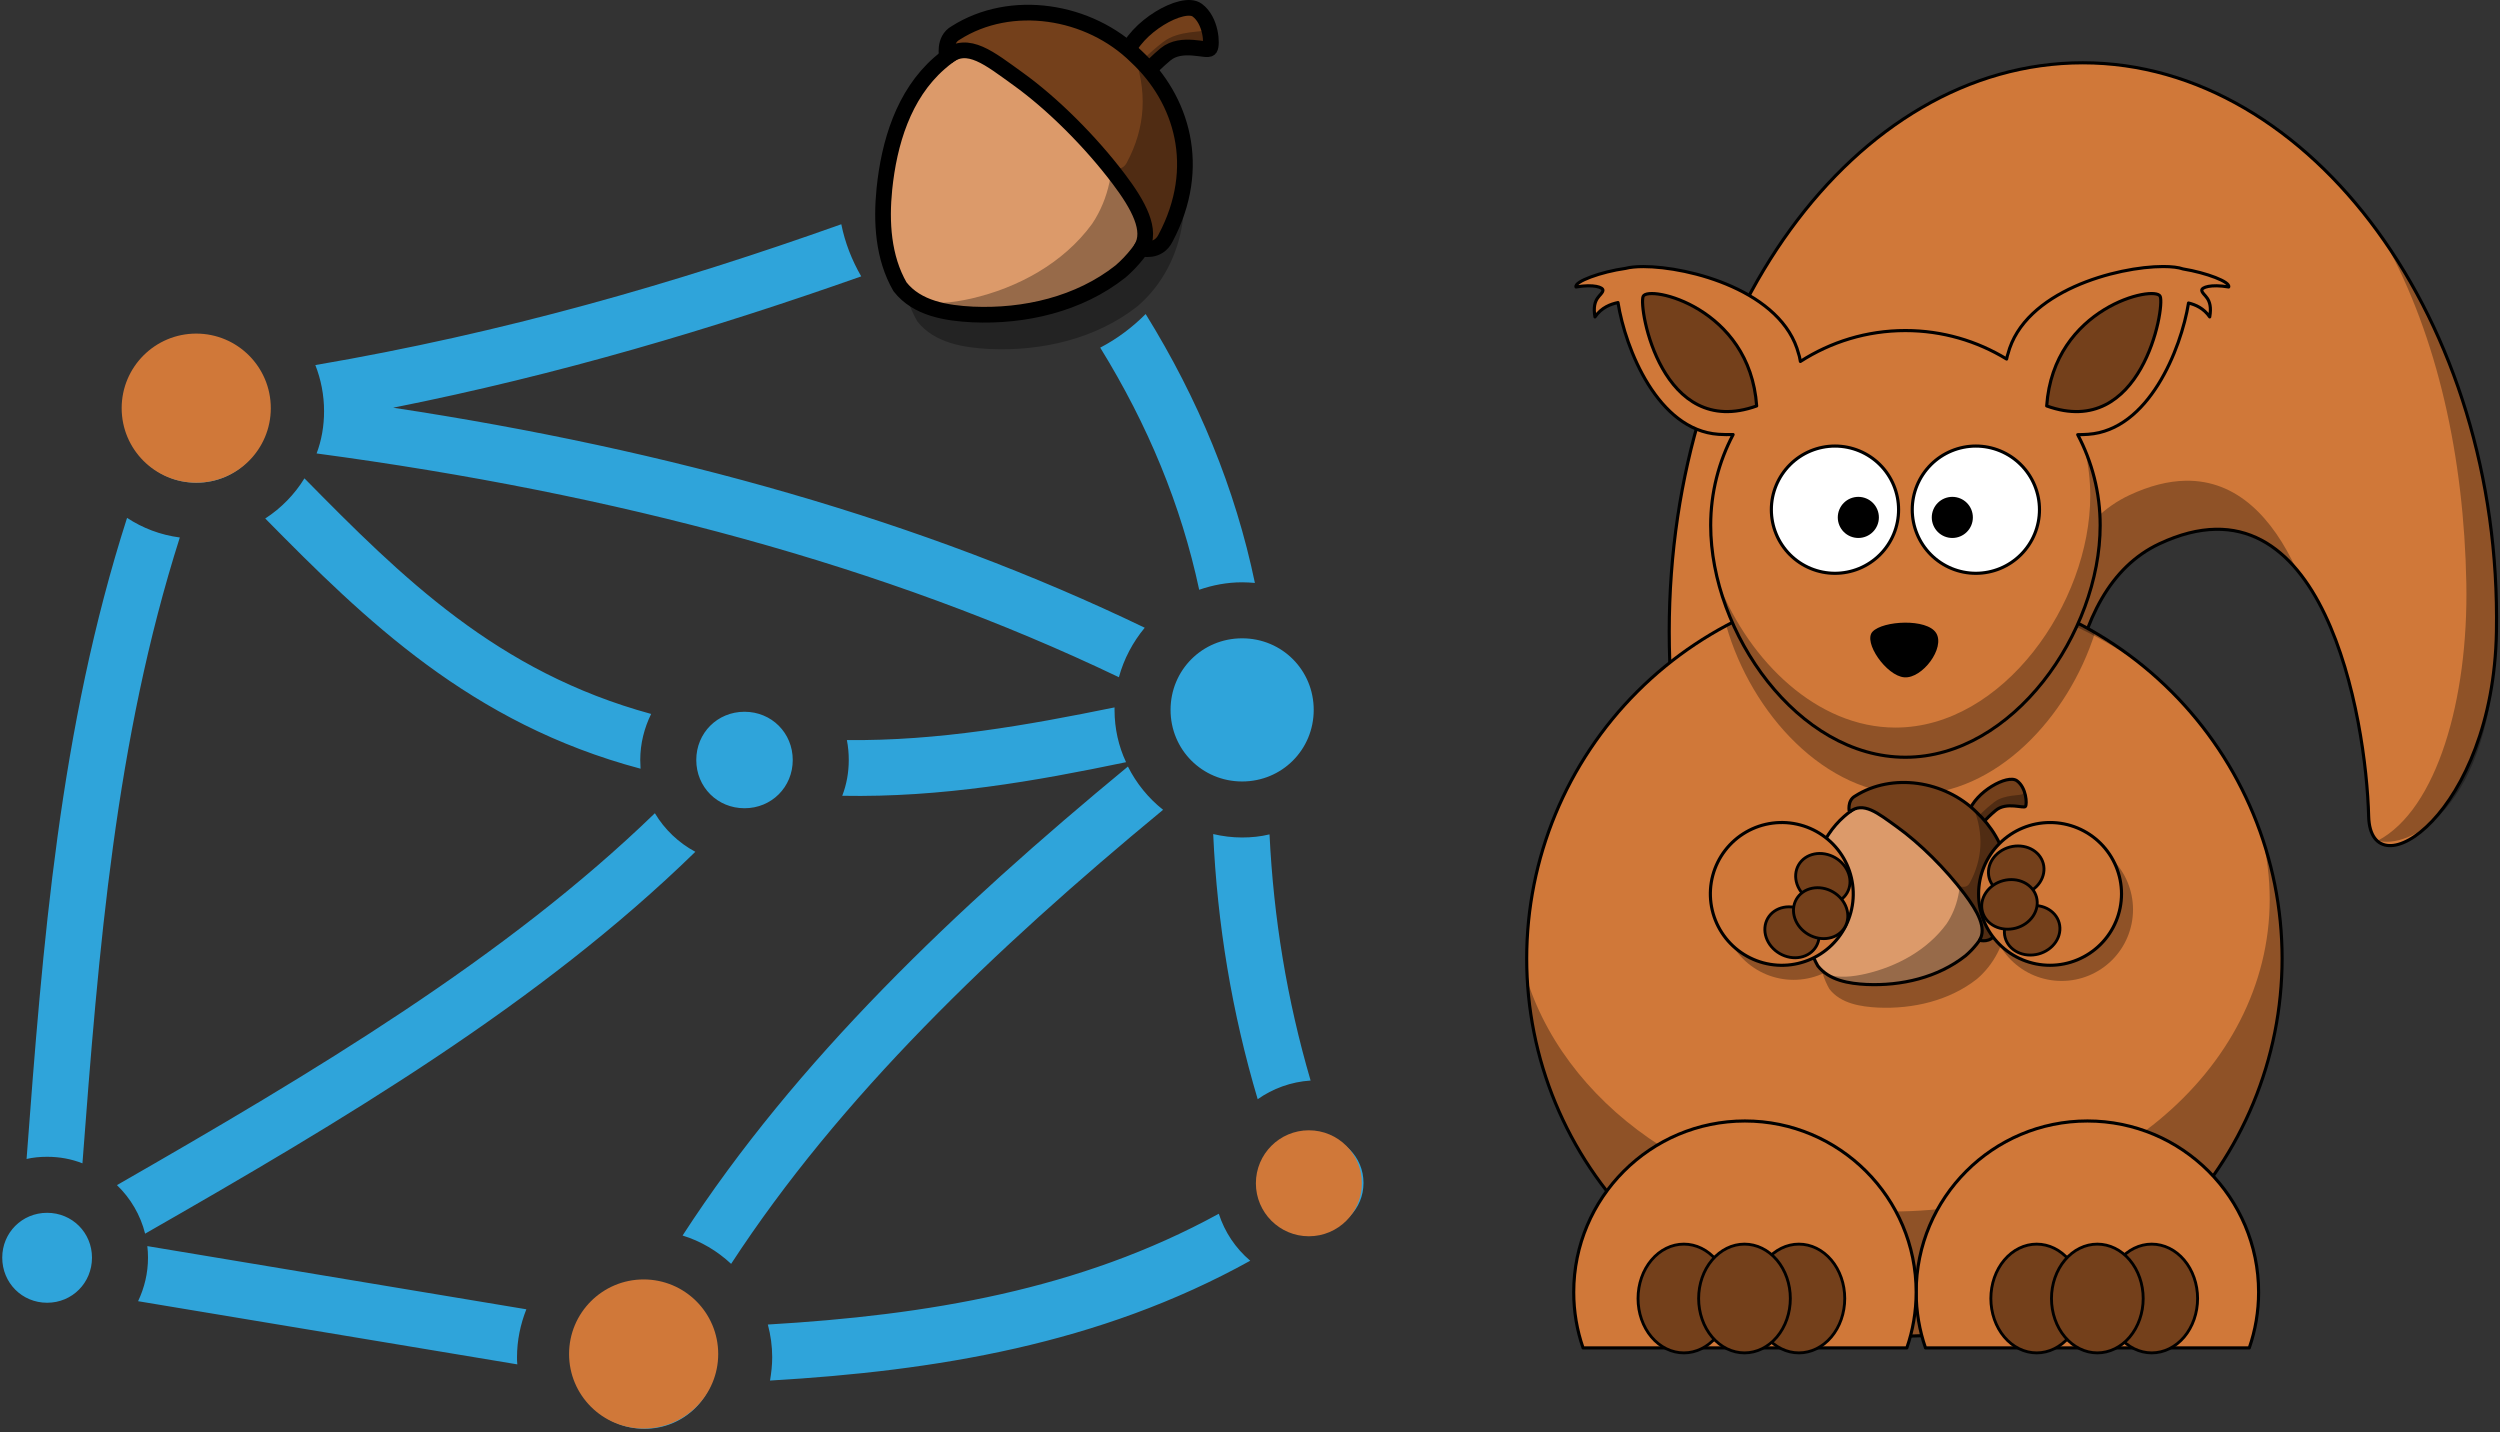 <svg width="637" height="365" viewBox="0 0 637 365" fill="none" xmlns="http://www.w3.org/2000/svg">
<rect x="0" y="0" width="637" height="365" fill="#333333" stroke="none"/>
<g clip-path="url(#clip0_932_2549)">
<path d="M214.362 57.138C172.176 72.165 128.166 84.852 80.35 93.02C81.778 96.668 82.571 100.633 82.571 104.756C82.571 108.562 81.936 112.21 80.668 115.54C156.951 125.77 225.622 144.087 285.095 172.555C286.364 167.876 288.663 163.594 291.677 159.947C235.217 132.748 170.828 114.589 100.175 103.884C142.361 95.478 181.692 83.742 219.437 70.42C217.058 66.297 215.314 61.864 214.362 57.138ZM291.914 80.015C288.505 83.425 284.619 86.359 280.337 88.579C292.47 108.245 300.954 128.704 305.553 150.272C308.963 149.083 312.69 148.369 316.496 148.369C317.607 148.369 318.717 148.449 319.748 148.528C314.752 124.501 305.316 101.663 291.914 80.015ZM50.059 86.518C39.901 86.518 31.821 94.606 31.821 104.756C31.821 114.906 39.901 122.994 50.059 122.994C60.209 122.994 68.297 114.906 68.297 104.756C68.297 94.606 60.209 86.518 50.059 86.518ZM77.575 121.884C75.037 126.008 71.628 129.497 67.584 132.113C93.038 157.964 119.999 184.37 163.216 195.868C163.216 195.154 163.136 194.361 163.136 193.648C163.136 189.445 164.167 185.48 165.912 181.912C126.66 171.207 102.474 147.18 77.575 121.884ZM32.376 131.955C15.121 185.718 10.87 240.75 6.771 295.306C8.46 294.91 10.212 294.751 12.004 294.751C15.168 294.751 18.198 295.306 21.005 296.417C25.12 242.177 29.386 188.573 45.817 136.951C40.916 136.316 36.349 134.572 32.376 131.955ZM316.496 162.643C306.346 162.643 298.258 170.731 298.258 180.881C298.258 191.031 306.346 199.119 316.496 199.119C326.646 199.119 334.735 191.031 334.735 180.881C334.735 170.731 326.646 162.643 316.496 162.643ZM283.985 180.247C261.464 184.846 239.103 188.811 215.789 188.573C216.107 190.238 216.265 191.903 216.265 193.648C216.265 196.82 215.71 199.912 214.6 202.767C239.975 203.243 263.764 199.04 286.919 194.203C285.016 190.159 283.985 185.639 283.985 180.881V180.247ZM189.701 181.357C182.802 181.357 177.41 186.749 177.41 193.648C177.41 200.547 182.802 205.939 189.701 205.939C196.6 205.939 201.992 200.547 201.992 193.648C201.992 186.749 196.6 181.357 189.701 181.357ZM287.395 195.313C243.305 231.71 202.864 270.169 173.921 314.813C178.599 316.241 182.802 318.778 186.291 322.029C213.966 279.606 253.059 242.098 296.355 206.335C292.628 203.401 289.536 199.595 287.395 195.313ZM166.863 207.208C128.88 244.001 79.954 273.183 29.799 301.967C33.256 305.298 35.794 309.58 36.975 314.338C87.408 285.474 137.523 255.737 177.172 217.04C172.89 214.741 169.321 211.331 166.863 207.208ZM309.122 212.52C310.153 235.358 313.88 257.958 320.461 280.081C324.268 277.385 328.946 275.641 333.942 275.324C327.915 254.706 324.505 233.851 323.475 212.6C321.175 213.155 318.875 213.393 316.496 213.393C313.959 213.393 311.501 213.075 309.122 212.52ZM335.528 289.518C328.867 289.518 323.633 294.751 323.633 301.412C323.633 308.073 328.867 313.307 335.528 313.307C342.189 313.307 347.422 308.073 347.422 301.412C347.422 294.751 342.189 289.518 335.528 289.518ZM12.004 309.025C5.605 309.025 0.57 314.1 0.57 320.443C0.57 326.866 5.605 331.941 12.004 331.941C18.404 331.941 23.439 326.866 23.439 320.443C23.439 314.1 18.404 309.025 12.004 309.025ZM310.549 309.263C275.104 328.69 236.169 335.113 195.648 337.492C196.362 340.188 196.758 342.964 196.758 345.818C196.758 347.88 196.52 349.863 196.203 351.766C238.31 349.308 280.099 342.567 318.558 321.236C314.831 318.065 312.056 313.941 310.549 309.263ZM37.538 317.509C37.649 318.461 37.712 319.413 37.712 320.443C37.712 324.408 36.801 328.135 35.183 331.545L131.814 347.642C131.735 347.008 131.735 346.453 131.735 345.818C131.735 341.536 132.607 337.413 134.114 333.607L37.538 317.509ZM164.246 327.58C154.096 327.58 146.008 335.668 146.008 345.818C146.008 355.968 154.096 364.057 164.246 364.057C174.396 364.057 182.485 355.968 182.485 345.818C182.485 335.668 174.396 327.58 164.246 327.58Z" fill="#2FA4DA"/>
<path d="M290.84 26.305C278.568 14.024 256.727 13.399 243.733 24.94C234.587 32.96 230.942 45.276 229.745 56.94C228.9 65.347 229.401 74.371 233.715 81.863C238.046 87.426 245.591 88.597 252.211 88.932C265.407 89.522 279.352 86.335 289.898 77.98C302.61 67.073 305.577 46.764 296.245 32.846C294.722 30.469 292.882 28.277 290.84 26.305V26.305Z" fill="black" fill-opacity="0.314"/>
<path d="M286.438 17.501C274.166 5.22 252.325 4.595 239.331 16.136C230.185 24.156 226.54 36.472 225.343 48.137C224.498 56.544 225 65.567 229.313 73.059C233.644 78.623 241.189 79.793 247.809 80.128C261.005 80.718 274.95 77.531 285.496 69.177C298.208 58.269 301.175 37.96 291.843 24.042C290.32 21.665 288.481 19.473 286.438 17.501V17.501Z" fill="#DC9A6A" stroke="black" stroke-width="4" stroke-linecap="round" stroke-linejoin="round"/>
<path d="M258.761 8.02C261.375 8.645 263.911 9.605 266.279 10.943C268.577 12.184 270.751 13.672 272.697 15.406C284.431 25.442 286.852 44.193 278.287 57.011C270.989 67.038 259.395 73.314 247.537 76.061C242.73 77.144 237.254 77.892 232.571 76.114C236.902 79.09 242.633 79.873 247.801 80.128C260.997 80.718 274.941 77.531 285.497 69.177C298.209 58.27 301.175 37.96 291.844 24.042C290.321 21.656 288.481 19.473 286.439 17.492C279.264 10.309 268.805 7.122 258.761 8.02V8.02Z" fill="black" fill-opacity="0.314"/>
<path fill-rule="evenodd" clip-rule="evenodd" d="M286.764 14.411C289.185 6.893 301.395 -0.053 305.014 2.562C308.632 5.185 308.913 11.418 308.271 12.342C307.637 13.258 301.105 10.432 296.985 13.839C292.874 17.237 290.805 20.142 290.805 20.142L286.764 14.411Z" fill="url(#paint0_linear_932_2549)" stroke="black" stroke-width="4"/>
<path fill-rule="evenodd" clip-rule="evenodd" d="M307.505 5.828C307.584 6.647 307.47 7.324 307.25 7.589C306.625 8.337 300.365 7.606 296.351 10.714C292.345 13.821 290.321 16.198 290.321 16.198L287.116 13.504C286.993 13.812 286.861 14.112 286.764 14.411L290.805 20.151C290.805 20.151 292.874 17.237 296.985 13.83C301.105 10.432 307.637 13.258 308.271 12.334C308.711 11.709 308.711 8.575 307.505 5.828V5.828Z" fill="black" fill-opacity="0.314"/>
<path d="M289.581 14.455C277.529 2.518 257.554 -0.563 243.504 8.39C240.326 10.141 241.285 14.534 241.321 14.464C246.629 10.265 252.131 14.886 259.359 20.072C268.206 26.419 277.934 36.155 285.073 45.619C290.074 52.239 293.648 58.745 290.787 63.296C290.936 63.34 295.091 64.511 296.993 60.638C306.571 42.582 301.157 25.239 289.581 14.455V14.455Z" fill="url(#paint1_linear_932_2549)" stroke="black" stroke-width="4" stroke-linecap="round" stroke-linejoin="round"/>
<path d="M288.63 13.126C292.451 23.039 291.949 32.414 287.098 41.464C285.998 43.524 284.307 42.855 282.89 42.828C283.638 43.753 284.369 44.695 285.073 45.619C290.065 52.248 293.648 58.754 290.787 63.296C290.936 63.34 295.092 64.52 296.993 60.647C305.761 44.096 301.914 26.093 288.63 13.126V13.126Z" fill="black" fill-opacity="0.314"/>
<circle cx="50" cy="104" r="19" fill="#D07839"/>
<circle cx="164" cy="345" r="19" fill="#D07839"/>
<circle cx="333.5" cy="301.5" r="13.5" fill="#D07839"/>
<path d="M636.093 160.955C635.273 207.419 604.045 227.615 603.532 207.997C602.895 183.183 592.194 118.826 550.195 138.562C499.967 162.163 545.246 305.916 530.705 305.916C472.531 305.916 425.317 240.976 425.317 160.955C425.317 80.939 472.531 16 530.705 16C588.879 16 637.485 81.959 636.093 160.955V160.955Z" fill="url(#paint2_linear_932_2549)" stroke="black" stroke-width="0.8" stroke-linecap="round" stroke-linejoin="round"/>
<path d="M607.631 61.516C621.122 85.9 627.817 116.476 628.419 148.577C628.979 178.234 620.892 206.241 605.897 214.177C612.899 216.415 635.273 207.413 636.087 160.949C636.765 122.767 625.752 87.632 607.631 61.516ZM556.843 122.491C552.531 122.573 547.77 123.728 542.52 126.19C492.292 149.791 537.577 293.544 523.037 293.544C493.077 293.544 466.025 276.318 446.83 248.676C466.09 283.446 496.498 305.915 530.705 305.915C545.246 305.915 499.961 162.162 550.189 138.562C565.762 131.251 577.034 135.493 585.086 144.989C579.081 132.052 570.056 122.243 556.843 122.491V122.491Z" fill="black" fill-opacity="0.314"/>
<path d="M581.478 244.236C581.478 269.751 571.339 294.22 553.29 312.262C535.242 330.303 510.763 340.439 485.239 340.439C459.715 340.439 435.236 330.303 417.188 312.262C399.139 294.22 389 269.751 389 244.236C389 218.722 399.139 194.253 417.188 176.211C435.236 158.17 459.715 148.034 485.239 148.034C510.763 148.034 535.242 158.17 553.29 176.211C571.339 194.253 581.478 218.722 581.478 244.236V244.236Z" fill="url(#paint3_linear_932_2549)" stroke="black" stroke-width="0.8" stroke-linecap="round" stroke-linejoin="round"/>
<path d="M485.243 148.047C475.003 148.047 465.146 149.662 455.885 152.625C464.214 150.681 472.997 149.632 482.075 149.632C506.98 149.632 529.691 157.456 546.779 170.293C530.098 156.401 508.638 148.047 485.243 148.047ZM576.385 213.276C577.648 218.413 578.32 223.715 578.32 229.158C578.32 273.06 535.2 308.685 482.075 308.685C437.652 308.685 400.241 283.776 389.175 249.943C392.125 300.402 434.03 340.456 485.243 340.456C538.368 340.456 581.488 297.356 581.488 244.252C581.488 233.418 579.695 222.996 576.385 213.276Z" fill="black" fill-opacity="0.314"/>
<path d="M485.243 148.047C468.833 148.047 453.372 152.154 439.846 159.406C446.252 181.775 464.969 202.459 487.078 202.459C508.597 202.459 526.936 182.865 533.808 161.185C519.551 152.837 502.951 148.047 485.243 148.047V148.047Z" fill="black" fill-opacity="0.314"/>
<path fill-rule="evenodd" clip-rule="evenodd" d="M551.185 67.914C539.5 67.914 515.763 74.124 511.61 90.224C511.546 90.348 511.422 90.796 511.286 91.485C503.771 86.896 494.935 84.227 485.491 84.227C475.628 84.227 466.461 87.137 458.74 92.098C458.58 91.09 458.386 90.383 458.309 90.224C454.156 74.124 430.419 67.932 418.728 67.926C416.87 67.926 415.33 68.085 414.204 68.379C407.933 69.251 401.067 71.755 401.568 73.122C406.169 72.338 408.494 73.234 408.423 73.976C408.281 75.367 405.509 75.738 406.4 80.751C408.081 78.318 410.422 77.481 412.263 77.093C414.151 88.928 422.409 109.589 437.864 110.661C439.191 110.755 440.43 110.75 441.598 110.726C437.952 117.631 435.882 125.495 435.882 133.843C435.882 161.22 458.102 192.945 485.491 192.945C512.873 192.945 535.123 161.22 535.123 133.843C535.123 125.501 533.047 117.654 529.401 110.755C530.245 110.75 531.135 110.726 532.056 110.661C547.457 109.595 555.716 89.052 557.639 77.205C559.397 77.635 561.497 78.518 563.036 80.751C563.927 75.738 561.154 75.367 561.013 73.976C560.942 73.234 563.266 72.338 567.867 73.122C568.345 71.826 562.216 69.511 556.235 68.527C555.096 68.126 553.35 67.914 551.185 67.914V67.914Z" fill="url(#paint4_linear_932_2549)" stroke="black" stroke-width="0.8" stroke-linejoin="round"/>
<path d="M504.409 214.825C496.186 206.606 481.551 206.188 472.844 213.911C466.715 219.278 464.273 227.52 463.471 235.326C462.905 240.952 463.241 246.991 466.131 252.004C469.034 255.728 474.089 256.511 478.525 256.735C487.367 257.13 496.711 254.997 503.777 249.406C512.295 242.107 514.283 228.516 508.03 219.202C507.01 217.611 505.777 216.144 504.409 214.825V214.825Z" fill="black" fill-opacity="0.314"/>
<path d="M475.212 231.468C475.212 236.293 473.294 240.921 469.881 244.333C466.467 247.746 461.838 249.663 457.01 249.663C452.183 249.663 447.553 247.746 444.14 244.333C440.726 240.921 438.809 236.293 438.809 231.468C438.809 226.642 440.726 222.014 444.14 218.602C447.553 215.19 452.183 213.273 457.01 213.273C461.838 213.273 466.467 215.19 469.881 218.602C473.294 222.014 475.212 226.642 475.212 231.468V231.468Z" fill="black" fill-opacity="0.314"/>
<path d="M501.459 208.933C493.237 200.715 478.602 200.297 469.895 208.02C463.766 213.387 461.324 221.629 460.522 229.435C459.955 235.061 460.292 241.1 463.182 246.113C466.084 249.837 471.14 250.62 475.575 250.844C484.418 251.239 493.761 249.106 500.828 243.515C509.346 236.216 511.334 222.625 505.081 213.311C504.061 211.72 502.828 210.253 501.459 208.933V208.933Z" fill="#DC9A6A" stroke="black" stroke-width="0.8" stroke-linecap="round" stroke-linejoin="round"/>
<path d="M482.913 202.589C484.665 203.007 486.364 203.649 487.951 204.545C489.49 205.375 490.947 206.371 492.251 207.531C500.114 214.247 501.736 226.796 495.997 235.374C491.107 242.084 483.338 246.284 475.392 248.122C472.171 248.847 468.502 249.348 465.364 248.158C468.266 250.149 472.107 250.673 475.569 250.844C484.411 251.239 493.755 249.106 500.828 243.515C509.346 236.216 511.334 222.625 505.081 213.311C504.06 211.714 502.828 210.253 501.459 208.928C496.651 204.12 489.644 201.988 482.913 202.589V202.589Z" fill="black" fill-opacity="0.314"/>
<path fill-rule="evenodd" clip-rule="evenodd" d="M501.678 206.865C503.3 201.834 511.482 197.186 513.906 198.936C516.33 200.691 516.519 204.862 516.089 205.481C515.664 206.094 511.287 204.203 508.526 206.483C505.772 208.757 504.385 210.701 504.385 210.701L501.678 206.865Z" fill="url(#paint5_linear_932_2549)" stroke="black" stroke-width="0.8"/>
<path fill-rule="evenodd" clip-rule="evenodd" d="M515.575 201.122C515.628 201.669 515.552 202.123 515.404 202.3C514.985 202.801 510.791 202.312 508.102 204.391C505.418 206.471 504.061 208.061 504.061 208.061L501.914 206.259C501.831 206.465 501.743 206.665 501.678 206.866L504.385 210.707C504.385 210.707 505.772 208.757 508.526 206.477C511.287 204.203 515.664 206.094 516.089 205.475C516.383 205.057 516.383 202.96 515.575 201.122V201.122Z" fill="black" fill-opacity="0.314"/>
<path d="M503.565 206.895C495.49 198.906 482.105 196.844 472.691 202.836C470.561 204.008 471.204 206.948 471.228 206.901C474.785 204.091 478.471 207.184 483.314 210.653C489.243 214.901 495.761 221.417 500.545 227.75C503.895 232.18 506.29 236.534 504.373 239.58C504.473 239.609 507.258 240.393 508.532 237.8C514.95 225.717 511.322 214.112 503.565 206.895V206.895Z" fill="url(#paint6_linear_932_2549)" stroke="black" stroke-width="0.8" stroke-linecap="round" stroke-linejoin="round"/>
<path d="M502.928 206.005C505.488 212.639 505.152 218.913 501.902 224.969C501.164 226.348 500.032 225.9 499.082 225.883C499.583 226.501 500.073 227.131 500.545 227.75C503.89 232.186 506.29 236.54 504.373 239.58C504.474 239.609 507.258 240.399 508.532 237.806C514.407 226.731 511.829 214.683 502.928 206.005V206.005Z" fill="black" fill-opacity="0.314"/>
<path d="M469.768 218.679C470.964 220.748 471.741 223.032 472.054 225.401C472.367 227.769 472.21 230.176 471.592 232.483C470.974 234.79 469.908 236.953 468.453 238.847C466.998 240.742 465.184 242.331 463.114 243.525C461.044 244.719 458.759 245.493 456.388 245.804C454.018 246.115 451.609 245.956 449.3 245.337C446.99 244.718 444.825 243.65 442.928 242.195C441.03 240.74 439.438 238.927 438.242 236.857C437.046 234.788 436.269 232.504 435.956 230.136C435.643 227.767 435.8 225.361 436.418 223.053C437.036 220.746 438.102 218.584 439.557 216.689C441.012 214.794 442.826 213.205 444.896 212.011C446.966 210.818 449.251 210.043 451.622 209.732C453.992 209.421 456.401 209.58 458.71 210.199C461.02 210.818 463.185 211.886 465.082 213.341C466.98 214.796 468.572 216.61 469.768 218.679V218.679Z" fill="url(#paint7_linear_932_2549)" stroke="black" stroke-width="0.8" stroke-linecap="round" stroke-linejoin="round"/>
<path d="M543.495 231.751C543.495 236.577 541.578 241.204 538.164 244.617C534.751 248.029 530.121 249.946 525.293 249.946C520.466 249.946 515.836 248.029 512.423 244.617C509.009 241.204 507.092 236.577 507.092 231.751C507.092 226.926 509.009 222.298 512.423 218.885C515.836 215.473 520.466 213.556 525.293 213.556C530.121 213.556 534.751 215.473 538.164 218.885C541.578 222.298 543.495 226.926 543.495 231.751V231.751Z" fill="black" fill-opacity="0.314"/>
<path d="M535.223 240.622C531.806 244.034 527.174 245.952 522.344 245.954C517.515 245.956 512.884 244.042 509.47 240.633C506.057 237.224 504.14 232.599 504.143 227.776C504.145 222.952 506.065 218.326 509.482 214.914C512.898 211.502 517.531 209.583 522.36 209.581C527.19 209.579 531.82 211.493 535.234 214.902C538.647 218.311 540.564 222.936 540.562 227.76C540.56 232.583 538.639 237.21 535.223 240.622Z" fill="url(#paint8_linear_932_2549)" stroke="black" stroke-width="0.8" stroke-linecap="round" stroke-linejoin="round"/>
<path d="M531.88 285.626C507.795 285.626 488.24 305.173 488.24 329.245C488.24 334.223 489.078 338.995 490.617 343.449H573.118C574.658 338.995 575.495 334.223 575.495 329.245C575.495 305.173 555.964 285.626 531.88 285.626V285.626Z" fill="url(#paint9_linear_932_2549)" stroke="black" stroke-width="0.8" stroke-linecap="round" stroke-linejoin="round"/>
<path d="M444.6 285.626C420.515 285.626 400.984 305.173 400.984 329.245C400.984 334.223 401.822 338.995 403.362 343.449H485.862C487.402 338.995 488.239 334.223 488.239 329.245C488.239 305.173 468.685 285.626 444.6 285.626Z" fill="url(#paint10_linear_932_2549)" stroke="black" stroke-width="0.8" stroke-linecap="round" stroke-linejoin="round"/>
<path d="M483.76 129.868C483.761 131.996 483.343 134.104 482.529 136.071C481.714 138.038 480.521 139.825 479.015 141.331C477.51 142.836 475.723 144.03 473.755 144.845C471.788 145.66 469.68 146.079 467.55 146.079C465.421 146.079 463.312 145.66 461.345 144.845C459.378 144.03 457.591 142.836 456.085 141.331C454.58 139.825 453.386 138.038 452.572 136.071C451.758 134.104 451.339 131.996 451.34 129.868C451.339 127.739 451.758 125.631 452.572 123.665C453.386 121.698 454.58 119.911 456.085 118.405C457.591 116.9 459.378 115.705 461.345 114.891C463.312 114.076 465.421 113.656 467.55 113.656C469.68 113.656 471.788 114.076 473.755 114.891C475.723 115.705 477.51 116.9 479.015 118.405C480.521 119.911 481.714 121.698 482.529 123.665C483.343 125.631 483.761 127.739 483.76 129.868V129.868Z" fill="white" stroke="black" stroke-width="0.8" stroke-linecap="round" stroke-linejoin="round"/>
<path d="M519.66 129.868C519.661 131.996 519.243 134.104 518.429 136.071C517.614 138.038 516.421 139.825 514.915 141.331C513.41 142.836 511.623 144.03 509.655 144.845C507.688 145.66 505.58 146.079 503.45 146.079C501.321 146.079 499.212 145.66 497.245 144.845C495.278 144.03 493.491 142.836 491.985 141.331C490.48 139.825 489.286 138.038 488.472 136.071C487.658 134.104 487.239 131.996 487.24 129.868C487.239 127.739 487.658 125.631 488.472 123.665C489.286 121.698 490.48 119.911 491.985 118.405C493.491 116.9 495.278 115.705 497.245 114.891C499.212 114.076 501.321 113.656 503.45 113.656C505.58 113.656 507.688 114.076 509.655 114.891C511.623 115.705 513.41 116.9 514.915 118.405C516.421 119.911 517.614 121.698 518.429 123.665C519.243 125.631 519.661 127.739 519.66 129.868Z" fill="white" stroke="black" stroke-width="0.8" stroke-linecap="round" stroke-linejoin="round"/>
<path d="M478.739 131.837C478.739 132.524 478.604 133.205 478.341 133.841C478.078 134.476 477.693 135.054 477.207 135.54C476.72 136.027 476.143 136.413 475.507 136.676C474.872 136.939 474.191 137.075 473.503 137.075C472.815 137.075 472.134 136.939 471.498 136.676C470.863 136.413 470.285 136.027 469.799 135.54C469.313 135.054 468.927 134.476 468.664 133.841C468.402 133.205 468.267 132.524 468.267 131.837C468.267 131.149 468.402 130.468 468.664 129.832C468.927 129.197 469.313 128.62 469.799 128.133C470.285 127.647 470.863 127.261 471.498 126.997C472.134 126.734 472.815 126.599 473.503 126.599C474.191 126.599 474.872 126.734 475.507 126.997C476.143 127.261 476.72 127.647 477.207 128.133C477.693 128.62 478.078 129.197 478.341 129.832C478.604 130.468 478.739 131.149 478.739 131.837V131.837Z" fill="black"/>
<path d="M502.687 131.837C502.688 132.524 502.553 133.205 502.29 133.841C502.027 134.476 501.642 135.054 501.155 135.54C500.669 136.027 500.092 136.413 499.456 136.676C498.821 136.939 498.139 137.075 497.452 137.075C496.764 137.075 496.082 136.939 495.447 136.676C494.811 136.413 494.234 136.027 493.748 135.54C493.262 135.054 492.876 134.476 492.613 133.841C492.35 133.205 492.215 132.524 492.216 131.837C492.215 131.149 492.35 130.468 492.613 129.832C492.876 129.197 493.262 128.62 493.748 128.133C494.234 127.647 494.811 127.261 495.447 126.997C496.082 126.734 496.764 126.599 497.452 126.599C498.139 126.599 498.821 126.734 499.456 126.997C500.092 127.261 500.669 127.647 501.155 128.133C501.642 128.62 502.027 129.197 502.29 129.832C502.553 130.468 502.688 131.149 502.687 131.837Z" fill="black"/>
<path fill-rule="evenodd" clip-rule="evenodd" d="M477.121 160.955C479.763 158.133 490.989 157.52 493.336 161.302C495.684 165.091 489.815 172.938 485.226 172.584C480.66 172.231 474.643 163.588 477.121 160.955Z" fill="black"/>
<path fill-rule="evenodd" clip-rule="evenodd" d="M447.597 103.433C445.857 78.265 419.926 72.533 418.675 75.52C417.431 78.513 423.412 112.158 447.597 103.433Z" fill="#74401B" stroke="black" stroke-width="0.8" stroke-linejoin="round"/>
<path fill-rule="evenodd" clip-rule="evenodd" d="M521.497 103.433C523.237 78.265 549.168 72.533 550.419 75.52C551.664 78.513 545.676 112.158 521.497 103.433Z" fill="url(#paint11_linear_932_2549)" stroke="black" stroke-width="0.8" stroke-linejoin="round"/>
<path d="M440.736 330.859C440.736 334.534 439.505 338.058 437.314 340.657C435.123 343.256 432.151 344.715 429.052 344.715C425.953 344.715 422.982 343.256 420.791 340.657C418.6 338.058 417.369 334.534 417.369 330.859C417.369 327.184 418.6 323.66 420.791 321.061C422.982 318.463 425.953 317.003 429.052 317.003C432.151 317.003 435.123 318.463 437.314 321.061C439.505 323.66 440.736 327.184 440.736 330.859V330.859Z" fill="url(#paint12_linear_932_2549)" stroke="black" stroke-width="0.734" stroke-linecap="round" stroke-linejoin="round"/>
<path d="M470.041 330.859C470.041 334.534 468.81 338.058 466.619 340.657C464.428 343.256 461.456 344.715 458.357 344.715C455.259 344.715 452.287 343.256 450.096 340.657C447.905 338.058 446.674 334.534 446.674 330.859C446.674 327.184 447.905 323.66 450.096 321.061C452.287 318.463 455.259 317.003 458.357 317.003C461.456 317.003 464.428 318.463 466.619 321.061C468.81 323.66 470.041 327.184 470.041 330.859V330.859Z" fill="url(#paint13_linear_932_2549)" stroke="black" stroke-width="0.734" stroke-linecap="round" stroke-linejoin="round"/>
<path d="M456.178 330.859C456.178 334.534 454.947 338.058 452.756 340.657C450.565 343.256 447.594 344.715 444.495 344.715C441.396 344.715 438.425 343.256 436.234 340.657C434.042 338.058 432.812 334.534 432.812 330.859C432.812 327.184 434.042 323.66 436.234 321.061C438.425 318.463 441.396 317.003 444.495 317.003C447.594 317.003 450.565 318.463 452.756 321.061C454.947 323.66 456.178 327.184 456.178 330.859V330.859Z" fill="url(#paint14_linear_932_2549)" stroke="black" stroke-width="0.734" stroke-linecap="round" stroke-linejoin="round"/>
<path d="M530.638 330.859C530.638 334.534 529.407 338.058 527.216 340.657C525.025 343.256 522.053 344.715 518.954 344.715C515.856 344.715 512.884 343.256 510.693 340.657C508.502 338.058 507.271 334.534 507.271 330.859C507.271 327.184 508.502 323.66 510.693 321.061C512.884 318.463 515.856 317.003 518.954 317.003C522.053 317.003 525.025 318.463 527.216 321.061C529.407 323.66 530.638 327.184 530.638 330.859V330.859Z" fill="url(#paint15_linear_932_2549)" stroke="black" stroke-width="0.734" stroke-linecap="round" stroke-linejoin="round"/>
<path d="M559.947 330.859C559.947 334.534 558.716 338.058 556.525 340.657C554.334 343.256 551.362 344.715 548.264 344.715C545.165 344.715 542.193 343.256 540.002 340.657C537.811 338.058 536.58 334.534 536.58 330.859C536.58 327.184 537.811 323.66 540.002 321.061C542.193 318.463 545.165 317.003 548.264 317.003C551.362 317.003 554.334 318.463 556.525 321.061C558.716 323.66 559.947 327.184 559.947 330.859V330.859Z" fill="url(#paint16_linear_932_2549)" stroke="black" stroke-width="0.734" stroke-linecap="round" stroke-linejoin="round"/>
<path d="M546.084 330.859C546.084 334.534 544.853 338.058 542.662 340.657C540.471 343.256 537.499 344.715 534.401 344.715C531.302 344.715 528.33 343.256 526.139 340.657C523.948 338.058 522.717 334.534 522.717 330.859C522.717 327.184 523.948 323.66 526.139 321.061C528.33 318.463 531.302 317.003 534.401 317.003C537.499 317.003 540.471 318.463 542.662 321.061C544.853 323.66 546.084 327.184 546.084 330.859V330.859Z" fill="url(#paint17_linear_932_2549)" stroke="black" stroke-width="0.734" stroke-linecap="round" stroke-linejoin="round"/>
<path d="M531.212 114.644C532.115 118.379 532.598 122.29 532.598 126.296C532.598 153.673 510.354 185.386 482.966 185.386C463.004 185.386 445.809 168.531 437.94 148.789C444.034 171.583 463.016 192.956 485.491 192.956C512.879 192.956 535.123 161.22 535.123 133.843C535.123 127.033 533.731 120.553 531.236 114.644H531.212Z" fill="black" fill-opacity="0.314"/>
<path d="M459.736 232.127C460.548 232.596 461.27 233.199 461.862 233.904C462.454 234.609 462.904 235.401 463.187 236.236C463.47 237.07 463.58 237.93 463.51 238.767C463.441 239.604 463.194 240.401 462.782 241.112C462.371 241.824 461.804 242.437 461.114 242.915C460.424 243.394 459.624 243.729 458.76 243.901C457.895 244.073 456.984 244.08 456.077 243.92C455.17 243.759 454.286 243.436 453.475 242.968C452.664 242.5 451.942 241.896 451.35 241.191C450.758 240.486 450.307 239.694 450.025 238.86C449.742 238.025 449.632 237.165 449.701 236.329C449.771 235.492 450.018 234.695 450.429 233.983C450.84 233.271 451.407 232.659 452.097 232.18C452.788 231.702 453.588 231.367 454.452 231.194C455.316 231.022 456.228 231.016 457.134 231.176C458.041 231.336 458.925 231.659 459.736 232.127V232.127Z" fill="url(#paint18_linear_932_2549)" stroke="black" stroke-width="0.734" stroke-linecap="round" stroke-linejoin="round"/>
<path d="M467.587 218.53C469.225 219.476 470.466 220.953 471.038 222.638C471.609 224.323 471.463 226.078 470.633 227.515C469.803 228.953 468.356 229.956 466.61 230.304C464.865 230.652 462.964 230.316 461.326 229.371C459.688 228.425 458.446 226.948 457.875 225.263C457.304 223.578 457.45 221.823 458.28 220.386C459.11 218.948 460.557 217.945 462.303 217.597C464.048 217.249 465.949 217.585 467.587 218.53V218.53Z" fill="url(#paint19_linear_932_2549)" stroke="black" stroke-width="0.734" stroke-linecap="round" stroke-linejoin="round"/>
<path d="M467.033 227.255C468.671 228.201 469.912 229.679 470.483 231.364C471.055 233.049 470.909 234.803 470.079 236.24C469.249 237.678 467.802 238.681 466.056 239.029C464.311 239.377 462.41 239.041 460.772 238.096C459.133 237.15 457.892 235.673 457.321 233.988C456.75 232.303 456.895 230.548 457.726 229.111C458.556 227.673 460.003 226.67 461.748 226.322C463.494 225.974 465.395 226.31 467.033 227.255V227.255Z" fill="url(#paint20_linear_932_2549)" stroke="black" stroke-width="0.734" stroke-linecap="round" stroke-linejoin="round"/>
<path d="M516.174 230.988C515.269 231.231 514.415 231.627 513.66 232.155C512.906 232.683 512.266 233.332 511.776 234.064C511.287 234.797 510.958 235.6 510.808 236.426C510.658 237.252 510.69 238.086 510.903 238.88C511.116 239.673 511.504 240.412 512.047 241.052C512.59 241.693 513.276 242.223 514.066 242.613C514.856 243.003 515.735 243.245 516.652 243.324C517.57 243.404 518.507 243.32 519.412 243.078C520.317 242.835 521.171 242.439 521.926 241.911C522.68 241.383 523.32 240.734 523.81 240.002C524.299 239.269 524.628 238.466 524.778 237.64C524.928 236.814 524.896 235.98 524.683 235.186C524.47 234.392 524.081 233.654 523.539 233.014C522.996 232.373 522.31 231.843 521.52 231.453C520.73 231.063 519.851 230.821 518.934 230.742C518.016 230.662 517.079 230.746 516.174 230.988V230.988Z" fill="url(#paint21_linear_932_2549)" stroke="black" stroke-width="0.734" stroke-linecap="round" stroke-linejoin="round"/>
<path d="M512.115 215.824C511.21 216.066 510.356 216.463 509.602 216.991C508.847 217.519 508.207 218.167 507.717 218.9C507.228 219.633 506.899 220.435 506.749 221.262C506.599 222.088 506.632 222.922 506.844 223.715C507.057 224.509 507.446 225.247 507.989 225.888C508.531 226.529 509.217 227.059 510.007 227.449C510.798 227.839 511.676 228.08 512.594 228.16C513.511 228.24 514.449 228.156 515.354 227.914C517.181 227.424 518.763 226.317 519.751 224.837C520.74 223.357 521.054 221.625 520.624 220.022C520.195 218.419 519.057 217.076 517.461 216.289C515.866 215.501 513.942 215.334 512.115 215.824V215.824Z" fill="url(#paint22_linear_932_2549)" stroke="black" stroke-width="0.734" stroke-linecap="round" stroke-linejoin="round"/>
<path d="M510.393 224.396C508.566 224.885 506.984 225.992 505.996 227.472C505.007 228.952 504.693 230.684 505.123 232.287C505.552 233.89 506.69 235.233 508.286 236.021C509.882 236.808 511.805 236.975 513.632 236.485C515.459 235.996 517.041 234.889 518.03 233.409C519.018 231.929 519.332 230.197 518.903 228.594C518.69 227.8 518.301 227.062 517.759 226.421C517.216 225.781 516.53 225.25 515.74 224.86C514.144 224.073 512.221 223.906 510.393 224.396V224.396Z" fill="url(#paint23_linear_932_2549)" stroke="black" stroke-width="0.734" stroke-linecap="round" stroke-linejoin="round"/>
</g>
<defs>
<linearGradient id="paint0_linear_932_2549" x1="-14.582" y1="-927.267" x2="7.196" y2="-927.267" gradientUnits="userSpaceOnUse">
<stop stop-color="#74401B"/>
</linearGradient>
<linearGradient id="paint1_linear_932_2549" x1="-60.189" y1="-926.05" x2="0.574" y2="-926.05" gradientUnits="userSpaceOnUse">
<stop stop-color="#74401B"/>
</linearGradient>
<linearGradient id="paint2_linear_932_2549" x1="424.138" y1="160.958" x2="637.302" y2="160.958" gradientUnits="userSpaceOnUse">
<stop stop-color="#D07839"/>
</linearGradient>
<linearGradient id="paint3_linear_932_2549" x1="387.821" y1="244.236" x2="582.657" y2="244.236" gradientUnits="userSpaceOnUse">
<stop stop-color="#D07839"/>
</linearGradient>
<linearGradient id="paint4_linear_932_2549" x1="400.37" y1="130.429" x2="569.066" y2="130.429" gradientUnits="userSpaceOnUse">
<stop stop-color="#D07839"/>
</linearGradient>
<linearGradient id="paint5_linear_932_2549" x1="200.454" y1="277.52" x2="201.066" y2="279.527" gradientUnits="userSpaceOnUse">
<stop stop-color="#74401B"/>
</linearGradient>
<linearGradient id="paint6_linear_932_2549" x1="199.817" y1="273.123" x2="201.524" y2="278.72" gradientUnits="userSpaceOnUse">
<stop stop-color="#74401B"/>
</linearGradient>
<linearGradient id="paint7_linear_932_2549" x1="442.983" y1="-329.38" x2="456.87" y2="-325.649" gradientUnits="userSpaceOnUse">
<stop stop-color="#D07839"/>
</linearGradient>
<linearGradient id="paint8_linear_932_2549" x1="469.058" y1="-322.411" x2="482.947" y2="-318.679" gradientUnits="userSpaceOnUse">
<stop stop-color="#D07839"/>
</linearGradient>
<linearGradient id="paint9_linear_932_2549" x1="455.186" y1="-294.986" x2="488.464" y2="-286.045" gradientUnits="userSpaceOnUse">
<stop stop-color="#D07839"/>
</linearGradient>
<linearGradient id="paint10_linear_932_2549" x1="421.895" y1="-303.881" x2="455.173" y2="-294.94" gradientUnits="userSpaceOnUse">
<stop stop-color="#D07839"/>
</linearGradient>
<linearGradient id="paint11_linear_932_2549" x1="145.554" y1="297.246" x2="146.773" y2="301.243" gradientUnits="userSpaceOnUse">
<stop stop-color="#74401B"/>
</linearGradient>
<linearGradient id="paint12_linear_932_2549" x1="250.85" y1="249.479" x2="251.83" y2="252.692" gradientUnits="userSpaceOnUse">
<stop stop-color="#74401B"/>
</linearGradient>
<linearGradient id="paint13_linear_932_2549" x1="251.813" y1="253.589" x2="252.793" y2="256.802" gradientUnits="userSpaceOnUse">
<stop stop-color="#74401B"/>
</linearGradient>
<linearGradient id="paint14_linear_932_2549" x1="251.358" y1="251.645" x2="252.337" y2="254.857" gradientUnits="userSpaceOnUse">
<stop stop-color="#74401B"/>
</linearGradient>
<linearGradient id="paint15_linear_932_2549" x1="253.803" y1="262.088" x2="254.783" y2="265.3" gradientUnits="userSpaceOnUse">
<stop stop-color="#74401B"/>
</linearGradient>
<linearGradient id="paint16_linear_932_2549" x1="254.765" y1="266.198" x2="255.745" y2="269.411" gradientUnits="userSpaceOnUse">
<stop stop-color="#74401B"/>
</linearGradient>
<linearGradient id="paint17_linear_932_2549" x1="254.309" y1="264.254" x2="255.289" y2="267.467" gradientUnits="userSpaceOnUse">
<stop stop-color="#74401B"/>
</linearGradient>
<linearGradient id="paint18_linear_932_2549" x1="213.336" y1="265.778" x2="213.917" y2="267.682" gradientUnits="userSpaceOnUse">
<stop stop-color="#74401B"/>
</linearGradient>
<linearGradient id="paint19_linear_932_2549" x1="207.489" y1="268.741" x2="208.07" y2="270.645" gradientUnits="userSpaceOnUse">
<stop stop-color="#74401B"/>
</linearGradient>
<linearGradient id="paint20_linear_932_2549" x1="211.388" y1="267.468" x2="211.968" y2="269.372" gradientUnits="userSpaceOnUse">
<stop stop-color="#74401B"/>
</linearGradient>
<linearGradient id="paint21_linear_932_2549" x1="215.183" y1="274.386" x2="215.776" y2="276.332" gradientUnits="userSpaceOnUse">
<stop stop-color="#74401B"/>
</linearGradient>
<linearGradient id="paint22_linear_932_2549" x1="208.243" y1="275.893" x2="208.837" y2="277.839" gradientUnits="userSpaceOnUse">
<stop stop-color="#74401B"/>
</linearGradient>
<linearGradient id="paint23_linear_932_2549" x1="212.035" y1="274.477" x2="212.628" y2="276.423" gradientUnits="userSpaceOnUse">
<stop stop-color="#74401B"/>
</linearGradient>
<clipPath id="clip0_932_2549">
<rect width="637" height="365" fill="white"/>
</clipPath>
</defs>
</svg>
